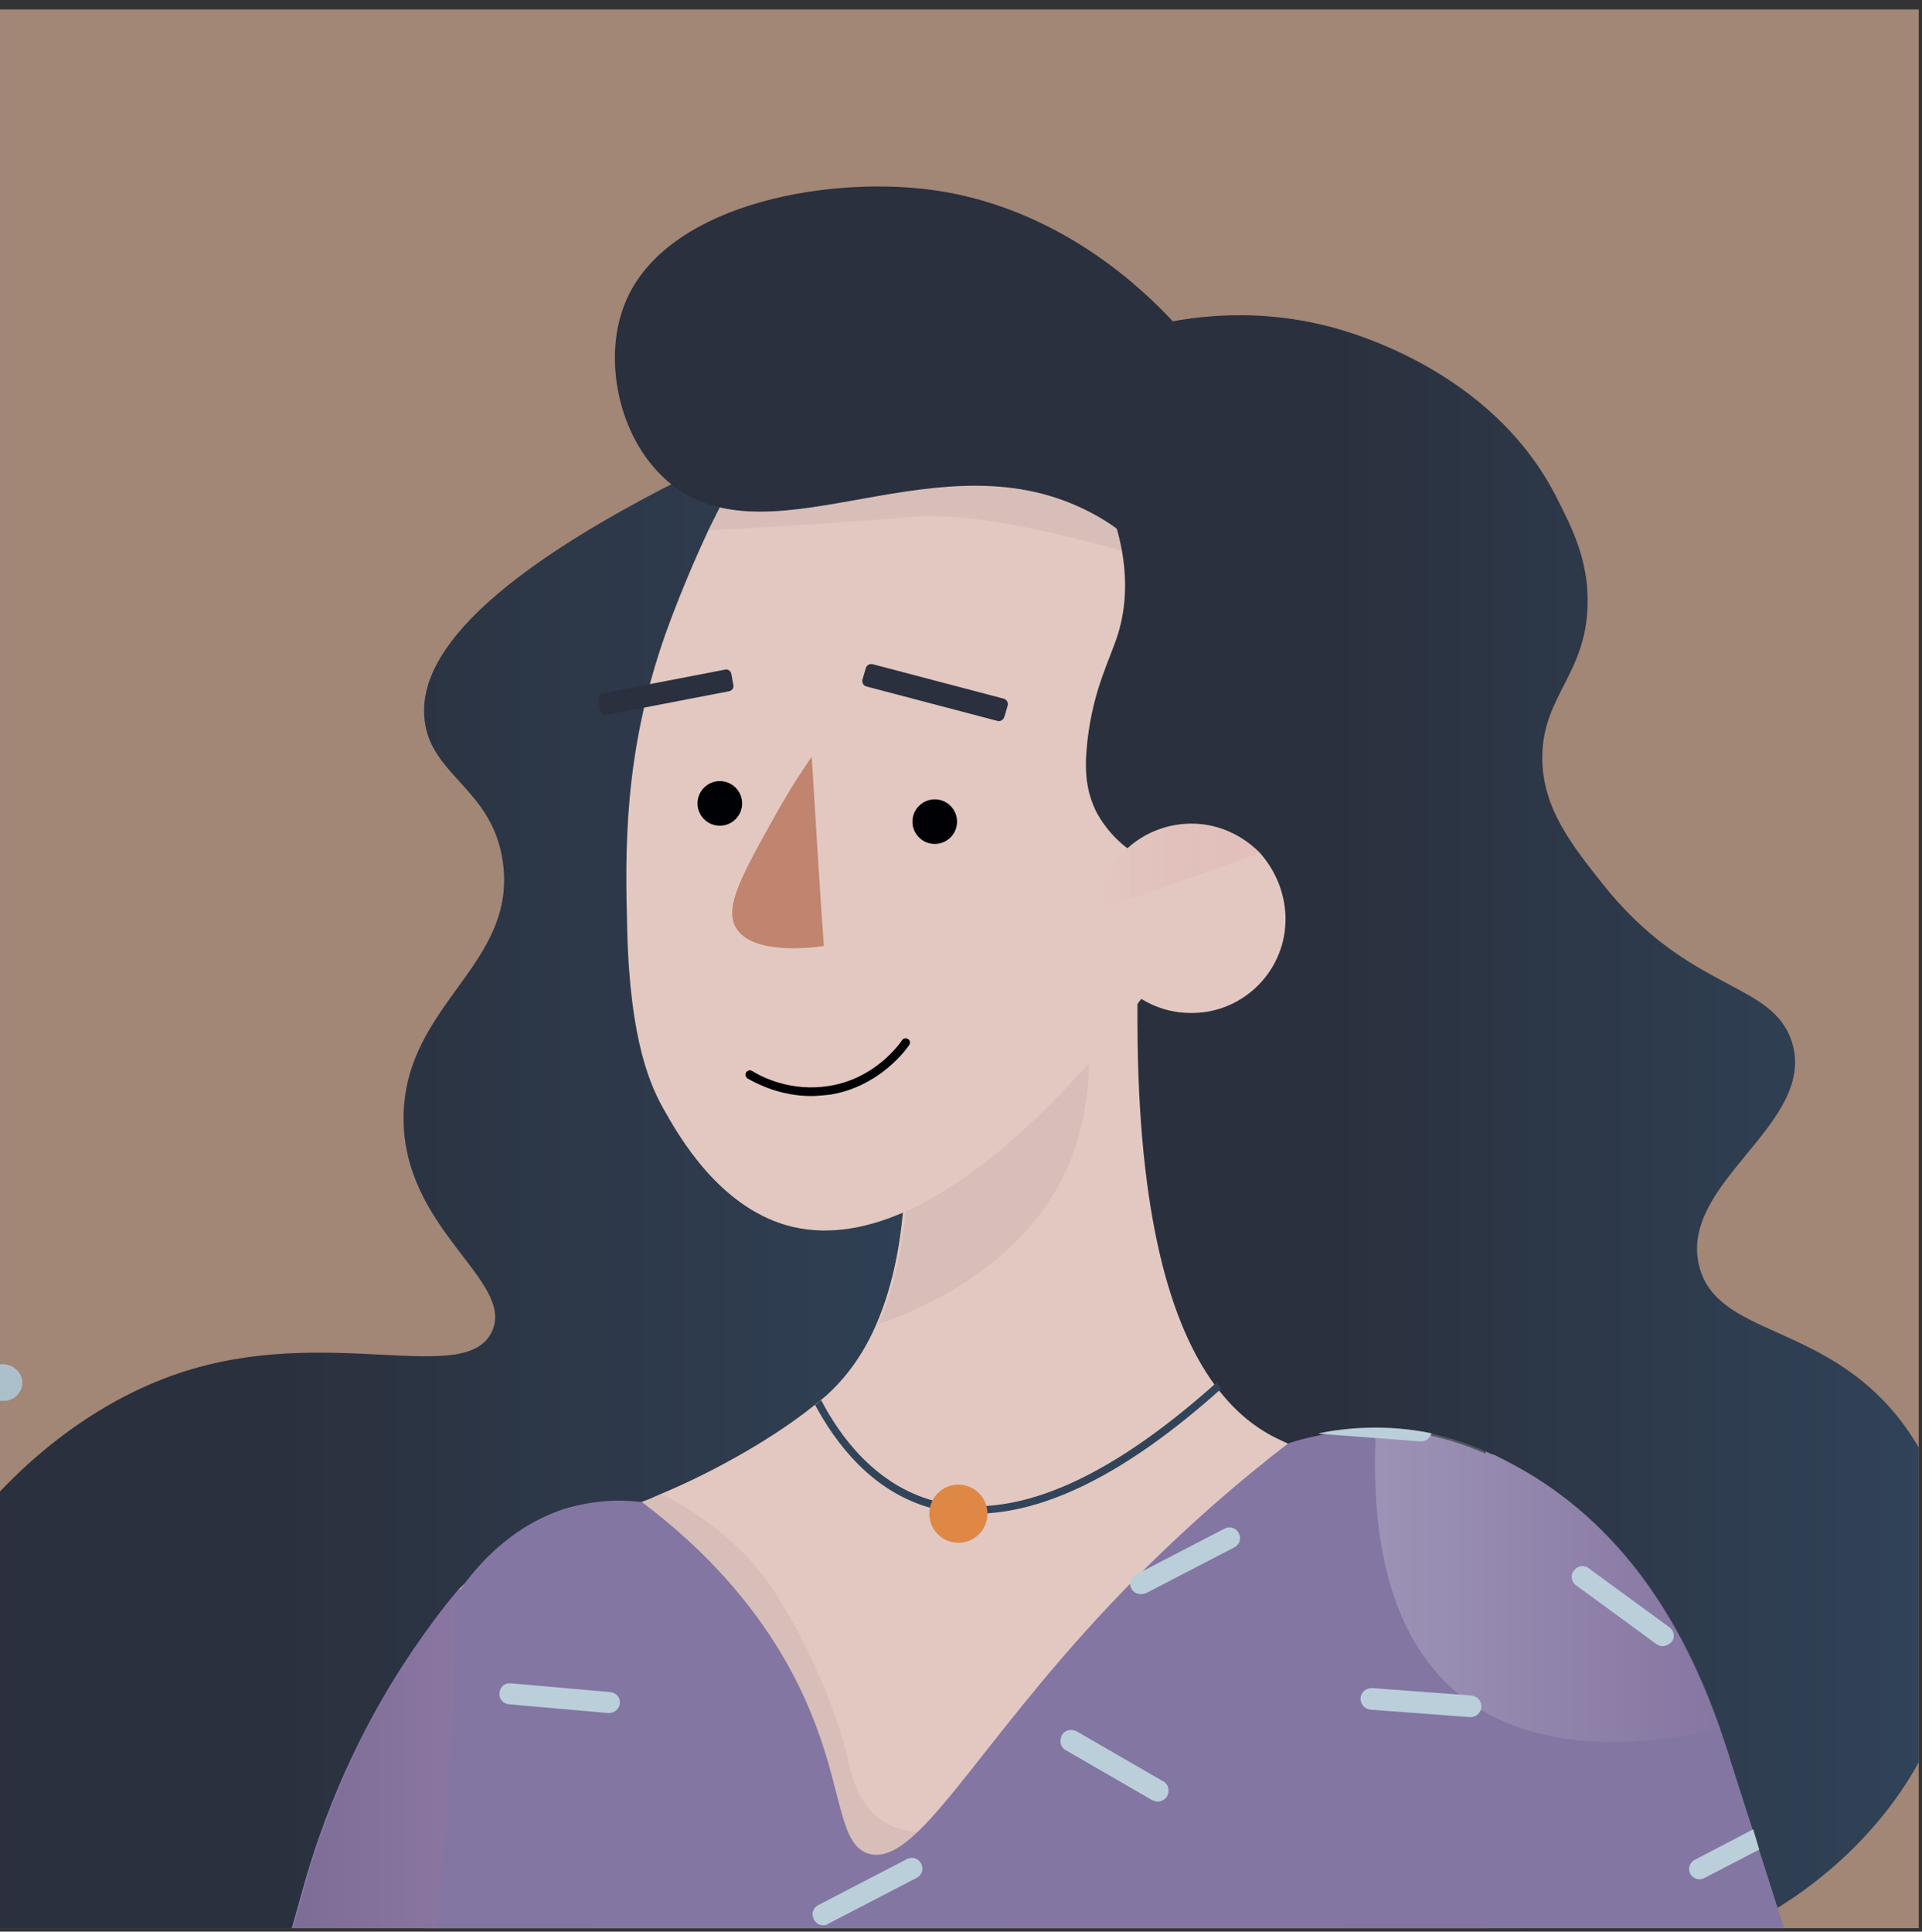 <svg width="199" height="200" viewBox="0 0 199 200" fill="none" xmlns="http://www.w3.org/2000/svg">
<rect x="0" y="0" width="199" height="200" fill="#333333" stroke="none"/>
<g clip-path="url(#clip0_3_16135)">
<rect width="198.663" height="198.663" transform="translate(0.001 0.98)" fill="#A28676"/>
<path d="M106.435 39.1C105.526 42.389 98.038 71.288 114.272 86.892C116.232 88.781 118.821 90.67 122.109 92.28C120.01 94.519 117.211 98.157 115.812 103.265C114.412 108.303 115.532 111.032 115.182 118.729C114.762 129.505 112.593 128.176 113.293 133.914C114.482 144.13 120.36 150.777 124.698 155.535C125.818 156.795 126.658 157.635 126.867 157.845C141.492 172.539 147.859 197.099 161.224 201.928C174.239 206.686 196.911 193.671 201.739 174.778C203.908 166.381 202.998 154.906 196.561 146.789C188.654 136.853 177.738 138.392 175.919 131.045C173.819 122.438 188.024 116.42 185.575 108.024C183.616 101.516 175.009 102.916 165.983 91.58C162.764 87.521 159.615 83.603 159.685 78.285C159.755 72.057 164.233 69.748 164.373 62.611C164.513 57.923 162.624 54.424 161.224 51.625C154.437 38.05 139.113 34.132 136.944 33.642C121.34 29.933 108.814 37.561 106.435 39.1Z" fill="url(#paint0_linear_3_16135)"/>
<path d="M84.465 104.315C97.2 96.338 75.298 47.287 75.298 47.287C49.128 59.672 43.32 68.419 43.95 74.437C44.51 80.314 51.017 81.644 52.067 89.271C53.536 99.977 41.921 103.895 41.781 115.651C41.711 127.336 53.327 132.584 50.947 137.832C48.288 143.71 33.944 136.993 18.55 142.171C-0.063 148.398 -16.437 170.58 -14.687 192.901C-14.547 194.581 -12.588 216.272 2.176 223.69C15.681 230.477 22.678 216.622 41.921 222.71C51.367 225.649 61.723 232.786 74.109 228.728C74.109 228.728 74.249 228.658 74.388 228.588C99.929 220.121 110.495 189.822 111.194 168.761C112.104 140.211 95.031 120.199 90.132 114.881C88.523 111.383 86.564 107.744 84.465 104.315Z" fill="url(#paint1_linear_3_16135)"/>
<path d="M159.684 177.647C159.195 180.446 158.565 182.825 158.215 184.434C158.215 184.504 158.145 184.644 158.145 184.714C158.005 185.414 157.795 186.184 157.585 186.953C155.766 194.161 148.699 218.371 119.73 310.036C104.895 309.337 90.131 308.637 75.297 307.867C68.929 307.447 62.632 307.027 56.264 306.608C56.894 293.942 54.655 286.036 52.346 281.067C52.346 281.067 48.707 269.242 44.998 256.577C44.998 256.507 44.998 256.507 44.998 256.437C41.57 244.541 38.001 231.946 37.371 227.328C37.301 226.978 37.301 226.698 37.231 226.488C37.091 225.089 37.091 223.759 37.091 222.57C37.091 222.43 37.091 222.29 37.091 222.15C37.091 221.94 37.091 221.73 37.091 221.52C37.091 221.24 37.091 221.03 37.161 220.751C37.161 220.541 37.231 220.261 37.231 220.051C37.231 219.841 37.301 219.561 37.301 219.351C37.301 219.141 37.371 218.861 37.371 218.651C37.651 216.972 38.071 215.503 38.561 214.103C38.631 213.893 38.701 213.613 38.841 213.403C39.261 212.284 39.75 211.094 40.31 209.975C40.38 209.835 40.45 209.695 40.45 209.555C40.87 208.505 41.36 207.456 41.849 206.266C41.919 206.126 41.989 205.986 41.989 205.846C42.409 204.797 42.759 203.677 43.179 202.488C43.249 202.278 43.319 202.068 43.319 201.928C43.459 201.578 43.529 201.158 43.599 200.808C43.669 200.598 43.669 200.388 43.739 200.248C43.739 200.178 43.809 200.038 43.809 199.969C43.879 199.829 43.879 199.619 43.949 199.479C44.438 197.31 44.928 194.86 45.208 191.992C47.028 178.977 45.278 173.029 45.698 168.97C45.698 168.83 45.698 168.76 45.698 168.621C45.698 168.411 45.768 168.201 45.768 167.991C45.768 167.851 45.838 167.711 45.908 167.501C45.908 167.431 45.978 167.291 45.978 167.221C46.048 167.081 46.048 166.941 46.118 166.801C46.118 166.731 46.188 166.591 46.258 166.521C46.328 166.311 46.468 166.101 46.538 165.962C46.818 165.472 47.097 165.052 47.517 164.562C49.547 162.323 53.255 160.644 60.322 157.845C61.232 157.495 62.142 157.075 63.191 156.725C63.191 156.725 63.961 156.445 66.34 155.536C66.97 155.326 67.6 155.046 68.229 154.766C74.457 152.177 80.545 148.538 84.183 145.599C84.393 145.459 84.603 145.249 84.813 145.11C85.233 144.76 85.583 144.48 85.863 144.2C87.962 142.241 89.571 139.792 90.691 137.203C94.539 128.456 93.84 117.4 93.28 112.362L117.77 103.755C117.77 104.525 117.77 105.295 117.77 106.064C117.84 125.937 121.199 137.133 125.747 143.36C125.887 143.57 126.097 143.78 126.237 143.99C128.056 146.299 130.016 147.838 132.115 148.888C132.535 149.098 132.885 149.238 133.304 149.448C141.211 152.737 149.538 149.168 155.626 155.186C161.434 160.574 160.944 170.37 159.684 177.647Z" fill="#E2C8C0"/>
<path opacity="0.06" d="M108.534 98.647C113.013 100.117 113.922 110.963 111.333 118.8C107.065 131.605 93.28 136.293 90.971 137.063C94.82 128.316 94.12 117.26 93.56 112.222C98.388 102.986 104.756 97.388 108.534 98.647Z" fill="#253041"/>
<path opacity="0.06" d="M82.924 201.508C83.414 197.52 84.044 188.003 79.146 177.507C73.478 165.402 63.961 159.594 60.533 157.705C61.023 157.495 61.442 157.355 61.932 157.145C62.422 156.935 62.912 156.795 63.402 156.585C63.402 156.585 64.171 156.305 66.55 155.396C67.18 155.186 67.81 154.906 68.44 154.626C75.017 158.055 78.446 162.043 80.335 165.052C85.653 173.379 87.542 181.146 87.542 181.146C88.102 183.525 88.592 186.394 91.041 188.283C93.63 190.242 95.869 189.193 96.849 190.732C98.528 193.531 93.98 201.858 87.752 202.488C85.723 202.698 83.974 201.998 82.924 201.508Z" fill="#253041"/>
<path d="M161.294 154.976C160.804 162.533 160.244 170.09 159.754 177.577C159.754 177.577 159.754 177.577 159.754 177.647C159.614 178.277 159.474 178.837 159.404 179.466C159.055 181.146 158.635 182.825 158.285 184.434C158.285 184.504 158.215 184.644 158.215 184.714C157.935 185.974 157.725 186.883 157.655 186.953C157.515 187.583 157.655 189.263 158.985 193.391C157.515 201.578 155.836 209.905 154.017 218.441C152.267 226.908 150.308 235.515 148.209 244.261C146.669 250.699 145.06 257.276 143.311 263.854C142.121 268.332 140.932 272.811 139.742 277.149C138.762 280.648 137.783 284.076 136.803 287.505C134.564 295.202 132.325 302.689 130.016 310.036C116.441 309.756 105.385 309.337 97.618 308.987C92.23 308.777 86.492 308.427 75.437 307.867C72.288 307.727 69.139 307.517 66.06 307.377C62.842 307.237 59.623 307.027 56.474 306.887C56.474 306.817 56.474 306.678 56.474 306.608C56.474 306.328 56.474 305.978 56.474 305.628C56.404 302.759 55.704 298.281 54.515 292.893C53.325 287.505 51.786 281.137 50.036 274.56C48.497 268.612 46.818 262.454 45.208 256.577C45.208 256.507 45.208 256.507 45.208 256.437C41.57 243.142 38.211 231.456 37.581 227.328C37.511 226.978 37.511 226.698 37.441 226.488C37.301 225.089 37.301 223.759 37.301 222.57C37.301 222.43 37.301 222.29 37.301 222.15C37.301 221.94 37.301 221.73 37.301 221.52C37.301 221.24 37.301 221.03 37.371 220.75C37.371 220.541 37.441 220.261 37.441 220.051C37.441 219.841 37.511 219.561 37.511 219.351C37.511 219.141 37.581 218.861 37.581 218.651C37.861 216.972 38.281 215.502 38.771 214.103C38.841 213.893 38.911 213.613 39.051 213.403C39.47 212.284 39.96 211.094 40.52 209.975C40.59 209.835 40.66 209.695 40.66 209.555C41.08 208.505 41.57 207.456 42.059 206.266C42.129 206.126 42.199 205.986 42.199 205.846C42.619 204.797 42.969 203.677 43.389 202.487C43.459 202.278 43.529 202.068 43.529 201.928C43.669 201.578 43.739 201.158 43.809 200.808C43.879 200.598 43.879 200.388 43.949 200.248C43.949 200.178 44.019 200.038 44.019 199.968C44.089 199.828 44.089 199.619 44.159 199.479C44.648 197.309 44.998 195.14 45.418 191.991C47.237 178.976 45.488 173.029 45.908 168.97C45.908 168.83 45.908 168.76 45.908 168.62C45.908 168.411 45.978 168.201 45.978 167.991C45.978 167.851 46.048 167.711 46.118 167.501C46.118 167.431 46.188 167.291 46.188 167.221C46.258 167.081 46.258 166.941 46.328 166.801C46.328 166.731 46.398 166.661 46.398 166.521C46.468 166.311 46.608 166.101 46.678 165.961C47.028 165.402 47.377 164.982 47.657 164.562C48.777 163.023 52.066 158.544 57.803 156.445C58.293 156.235 58.853 156.095 59.413 155.955C60.882 155.605 63.331 155.116 66.48 155.535C72.428 160.014 80.265 167.431 84.463 178.627C87.262 186.044 86.982 191.012 89.921 191.922C94.889 193.391 100.767 181.146 114.972 166.101C122.179 158.474 128.826 152.946 133.374 149.448C135.054 148.888 138.273 148.048 142.401 148.048C144.5 148.048 146.879 148.258 149.398 148.958C151.567 149.518 153.597 150.427 153.807 150.497C153.877 150.567 153.947 150.567 154.087 150.637C154.226 150.707 154.296 150.777 154.436 150.777C154.506 150.777 154.576 150.847 154.646 150.847C157.655 152.037 159.824 153.716 161.294 154.976Z" fill="#8376A2"/>
<path d="M199.221 263.924C199.082 273.16 196.632 279.947 191.035 284.216C177.32 294.572 153.039 284.496 139.674 277.148C136.945 275.679 134.706 274.28 133.097 273.23C129.738 271.061 127.289 269.032 125.54 266.932C123.58 264.623 122.531 262.384 122.111 259.935C121.761 257.836 121.971 255.597 122.531 253.498C123.86 248.25 127.639 243.561 132.327 241.952C135.756 240.762 139.114 241.672 145.622 243.491C146.532 243.771 147.371 243.981 148.141 244.261C157.447 247.27 160.806 250.489 162.835 248.949C165.424 246.99 162.765 239.783 159.687 230.966C157.797 225.508 155.768 221.45 153.949 218.441C150.94 213.473 148.281 211.444 147.161 210.604C144.223 208.505 143.103 208.575 141.703 207.455C137.575 204.166 136.456 194.58 146.042 169.25C148.141 163.722 150.73 157.424 153.879 150.287C153.949 150.357 154.019 150.357 154.159 150.427C154.299 150.497 154.369 150.567 154.509 150.567C154.579 150.567 154.649 150.637 154.718 150.637C155.978 151.267 157.797 152.176 159.687 153.436C170.323 160.433 175.361 171.279 178.09 178.976C178.509 180.236 178.929 181.355 179.209 182.405C190.545 217.671 199.431 245.521 199.221 263.924Z" fill="#8376A2"/>
<path opacity="0.21" d="M178.157 178.976C170.32 180.725 164.163 180.725 159.335 179.466C152.757 177.856 148.559 173.938 146.04 169.25C142.471 162.602 142.121 154.205 142.471 147.838C144.57 147.838 146.949 148.048 149.468 148.748C151.638 149.307 153.667 150.217 153.877 150.287C153.947 150.357 154.017 150.357 154.157 150.427C154.297 150.497 154.367 150.567 154.507 150.567C154.577 150.567 154.646 150.637 154.716 150.637C155.976 151.267 157.795 152.176 159.685 153.436C170.39 160.433 175.429 171.279 178.157 178.976Z" fill="url(#paint2_linear_3_16135)"/>
<path d="M126.447 143.78C116.861 152.387 108.324 156.725 100.977 156.725C99.438 156.725 97.968 156.515 96.499 156.165C90.271 154.486 86.493 149.378 84.394 145.459C84.603 145.32 84.813 145.11 85.023 144.97C86.983 148.748 90.691 153.786 96.709 155.396C104.686 157.565 114.482 153.436 125.958 143.15C126.098 143.36 126.308 143.57 126.447 143.78Z" fill="#31445A"/>
<path d="M99.229 159.734C100.891 159.734 102.238 158.387 102.238 156.725C102.238 155.063 100.891 153.716 99.229 153.716C97.567 153.716 96.22 155.063 96.22 156.725C96.22 158.387 97.567 159.734 99.229 159.734Z" fill="#DF8744"/>
<path d="M126.797 90.041C126.027 91.44 124.978 93.329 123.648 95.499C116.021 107.744 96.918 131.325 81.385 126.847C74.457 124.817 70.399 117.82 68.859 115.091C67.39 112.572 65.221 107.884 64.941 96.268C64.731 88.291 64.521 78.145 68.859 65.76C69.209 64.78 70.819 60.302 73.338 54.914C75.507 50.436 78.376 45.328 81.804 41.199C85.723 36.511 90.341 33.082 95.449 33.222C101.677 33.432 106.155 38.82 109.094 42.389C109.164 42.529 109.584 43.019 110.143 43.718C111.823 46.097 115.112 51.206 116.161 57.013C116.651 59.812 116.651 62.751 115.741 65.69C114.902 68.349 113.222 71.288 112.592 76.676C112.313 79.265 112.313 81.434 113.362 83.743C113.502 84.093 114.482 86.052 116.511 87.662C120.709 90.88 125.747 90.181 126.797 90.041Z" fill="#E2C8C0"/>
<path opacity="0.06" d="M116.301 57.084C111.193 55.614 100.907 52.955 94.47 53.515C88.172 54.075 78.586 54.635 73.408 54.914C75.577 50.436 78.446 45.328 81.874 41.2L110.284 43.789C111.963 46.168 115.252 51.276 116.301 57.084Z" fill="#253041"/>
<path d="M96.781 87.381C98.057 87.381 99.09 86.348 99.09 85.072C99.09 83.797 98.057 82.763 96.781 82.763C95.506 82.763 94.472 83.797 94.472 85.072C94.472 86.348 95.506 87.381 96.781 87.381Z" fill="#000105"/>
<path d="M74.529 85.492C75.805 85.492 76.838 84.458 76.838 83.183C76.838 81.908 75.805 80.874 74.529 80.874C73.254 80.874 72.22 81.908 72.22 83.183C72.22 84.458 73.254 85.492 74.529 85.492Z" fill="#000105"/>
<path d="M83.974 113.481C80.826 113.481 78.376 112.222 77.397 111.662C77.187 111.522 77.117 111.242 77.257 111.032C77.397 110.822 77.677 110.752 77.887 110.892C79.006 111.592 82.015 113.061 85.864 112.432C90.272 111.732 92.791 108.583 93.421 107.673C93.561 107.463 93.841 107.463 94.05 107.603C94.26 107.743 94.26 108.023 94.121 108.233C93.421 109.213 90.692 112.571 85.934 113.341C85.234 113.411 84.604 113.481 83.974 113.481Z" fill="#000105"/>
<path d="M84.044 78.355C83.064 79.754 81.735 81.784 80.335 84.303C76.767 90.67 74.947 93.959 76.207 96.058C77.816 98.857 83.904 98.157 85.303 97.948C84.813 91.44 84.464 84.862 84.044 78.355Z" fill="#C0846F"/>
<path d="M131.696 85.072C126.938 63.59 118.681 55.544 111.543 52.395C95.869 45.397 79.006 58.902 68.79 49.526C63.962 45.047 62.562 37.281 64.522 31.893C68.3 21.327 85.164 18.178 96.359 19.647C116.092 22.236 132.325 41.339 134.914 61.281C136.244 71.497 133.655 80.034 131.696 85.072Z" fill="#2A303D"/>
<path d="M103.289 74.646L89.714 71.078C89.434 71.008 89.224 70.728 89.294 70.378L89.644 69.188C89.714 68.908 89.994 68.698 90.344 68.768L103.919 72.337C104.199 72.407 104.409 72.687 104.339 73.037L103.989 74.226C103.849 74.576 103.569 74.716 103.289 74.646Z" fill="#2A303D"/>
<path d="M75.509 71.568L62.774 74.017C62.494 74.087 62.214 73.877 62.144 73.597L61.934 72.407C61.864 72.127 62.074 71.847 62.354 71.778L75.089 69.329C75.369 69.258 75.649 69.469 75.719 69.748L75.929 70.938C75.999 71.218 75.789 71.498 75.509 71.568Z" fill="#2A303D"/>
<path d="M133.097 95.429C132.957 100.816 128.409 105.085 123.021 104.875C117.633 104.735 113.364 100.187 113.574 94.799C113.574 94.589 113.574 94.449 113.574 94.239C113.994 89.061 118.402 85.142 123.65 85.282C126.309 85.352 128.689 86.542 130.438 88.291C132.117 90.181 133.167 92.7 133.097 95.429Z" fill="#E2C8C0"/>
<path opacity="0.28" d="M130.369 88.361L113.575 94.308C113.995 89.13 118.403 85.212 123.651 85.352C126.24 85.422 128.619 86.541 130.369 88.361Z" fill="url(#paint3_linear_3_16135)"/>
<path d="M2.314 143.15C2.314 143.64 2.104 144.13 1.754 144.48C1.404 144.829 0.914 145.039 0.424 145.039H-35.332C-36.382 145.039 -37.221 144.2 -37.221 143.15C-37.221 142.66 -37.011 142.17 -36.661 141.821C-36.312 141.471 -35.822 141.261 -35.332 141.261H0.424C1.474 141.331 2.314 142.17 2.314 143.15Z" fill="#BACFDA"/>
<path opacity="0.09" d="M2.312 143.15C2.312 143.64 2.103 144.129 1.753 144.479C1.403 144.829 0.913 145.039 0.423 145.039H-1.466C-3.215 161.693 -4.965 178.276 -6.644 194.93H-19.309C-27.706 185.833 -28.336 182.195 -27.356 180.586C-25.817 178.066 -20.149 179.886 -12.802 175.967C-11.892 175.477 -9.023 173.798 -7.484 170.579C-7.274 170.16 -6.574 168.55 -6.994 168.27C-7.694 167.71 -10.633 172.189 -15.461 174.638C-21.688 177.787 -28.686 176.317 -28.756 175.617C-28.826 175.058 -23.648 175.058 -16.51 171.909C-10.493 169.25 -5.944 165.541 -6.224 165.051C-6.504 164.562 -10.423 166.871 -17.84 169.04C-23.158 170.579 -30.155 172.049 -30.505 171.139C-30.715 170.439 -27.076 168.62 -26.586 168.34C-21.758 165.891 -14.551 164.072 -12.102 163.512C-11.192 163.302 -9.373 162.812 -8.953 161.553C-8.743 160.923 -8.883 160.083 -9.373 159.594C-10.633 158.334 -13.641 160.013 -18.4 161.623C-23.298 163.302 -28.965 164.492 -29.245 163.862C-29.455 163.302 -25.957 161.343 -23.927 160.223C-16.02 155.885 -13.222 156.095 -12.592 153.716C-11.962 151.267 -14.201 147.558 -13.921 145.039C-13.921 144.969 -13.851 144.269 -13.711 143.29C-13.641 142.59 -13.571 141.96 -13.502 141.331H0.423C1.473 141.331 2.312 142.17 2.312 143.15Z" fill="#2A303D"/>
<path d="M64.941 208.995C63.542 216.062 61.233 225.578 57.104 236.424C52.976 247.27 31.984 302.339 3.085 302.199C-9.72 302.129 -19.166 291.213 -32.741 274.63C-33.301 273.93 -33.931 273.16 -34.561 272.46C-36.45 270.151 -52.264 250.279 -58.072 220.82C-58.561 218.511 -58.841 216.342 -59.121 214.453C-60.731 201.858 -57.932 197.729 -55.763 195.77C-52.124 192.551 -46.246 191.781 -41.698 193.391C-33.371 196.33 -31.552 206.476 -26.794 217.671C-22.175 228.517 -13.149 244.261 -4.542 251.468C-1.393 254.127 1.755 255.597 4.484 255.247C14.98 253.988 22.608 226.768 31.074 196.54C32.054 193.041 34.923 182.335 42.83 170.719C44.369 168.48 45.769 166.591 46.888 165.262C47.098 164.982 47.378 164.702 47.588 164.422C53.466 179.256 59.203 194.16 64.941 208.995Z" fill="#8376A2"/>
<path opacity="0.4" d="M47.098 165.191C47.028 182.755 45.139 250.559 19.878 265.463C-0.064 277.219 -3.913 262.104 -4.333 251.398C-1.184 254.057 1.965 255.527 4.694 255.177C15.19 253.917 22.817 226.698 31.284 196.469C32.264 192.971 35.132 182.265 43.039 170.649C44.579 168.41 45.978 166.521 47.098 165.191Z" fill="url(#paint4_linear_3_16135)"/>
<path d="M63.053 177.367H62.983L52.697 176.458C52.067 176.388 51.648 175.898 51.718 175.268C51.788 174.638 52.277 174.218 52.907 174.288L63.193 175.198C63.823 175.268 64.243 175.758 64.173 176.388C64.103 176.947 63.613 177.367 63.053 177.367Z" fill="#BACFDA"/>
<path d="M172.141 170.44C171.931 170.44 171.721 170.37 171.511 170.23L163.185 164.142C162.695 163.793 162.555 163.093 162.975 162.603C163.325 162.113 164.024 161.973 164.514 162.393L172.841 168.481C173.331 168.831 173.471 169.53 173.051 170.02C172.771 170.3 172.421 170.44 172.141 170.44Z" fill="#BACFDA"/>
<path d="M85.233 199.338C84.813 199.338 84.463 199.128 84.253 198.708C83.973 198.149 84.183 197.519 84.743 197.239L93.91 192.481C94.469 192.201 95.099 192.411 95.379 192.971C95.659 193.53 95.449 194.16 94.889 194.44L85.723 199.198C85.583 199.338 85.443 199.338 85.233 199.338Z" fill="#BACFDA"/>
<path d="M182.147 191.502L176.479 194.44C176.339 194.51 176.129 194.58 175.989 194.58C175.569 194.58 175.22 194.37 175.01 194.021C174.73 193.461 174.94 192.831 175.499 192.551L181.517 189.402C181.727 190.032 181.937 190.802 182.147 191.502Z" fill="#BACFDA"/>
<path d="M118.121 165.051C117.701 165.051 117.351 164.842 117.141 164.492C116.861 163.932 117.071 163.302 117.631 163.022L126.797 158.264C127.357 157.984 127.987 158.194 128.267 158.754C128.547 159.314 128.337 159.943 127.777 160.223L118.61 164.981C118.471 164.981 118.261 165.051 118.121 165.051Z" fill="#BACFDA"/>
<path d="M152.268 177.787H152.198L141.912 177.017C141.282 176.947 140.862 176.457 140.862 175.827C140.932 175.198 141.422 174.778 142.052 174.778L152.338 175.548C152.968 175.618 153.388 176.107 153.388 176.737C153.318 177.367 152.828 177.787 152.268 177.787Z" fill="#BACFDA"/>
<path d="M148.21 148.398C148.07 148.888 147.65 149.238 147.16 149.238H147.09L136.804 148.468C136.734 148.468 136.664 148.468 136.524 148.398C139.323 147.838 143.452 147.419 148.21 148.398Z" fill="#BACFDA"/>
<path d="M119.872 186.533C119.662 186.533 119.522 186.463 119.312 186.393L110.355 181.215C109.795 180.936 109.655 180.236 109.935 179.676C110.215 179.116 110.915 178.976 111.475 179.256L120.431 184.434C120.991 184.714 121.131 185.414 120.851 185.974C120.641 186.323 120.221 186.533 119.872 186.533Z" fill="#BACFDA"/>
</g>
<defs>
<linearGradient id="paint0_linear_3_16135" x1="103.955" y1="117.792" x2="202.801" y2="117.792" gradientUnits="userSpaceOnUse">
<stop offset="0.325" stop-color="#2A303D"/>
<stop offset="1" stop-color="#31445A"/>
</linearGradient>
<linearGradient id="paint1_linear_3_16135" x1="-14.916" y1="138.573" x2="111.218" y2="138.573" gradientUnits="userSpaceOnUse">
<stop offset="0.325" stop-color="#2A303D"/>
<stop offset="1" stop-color="#31445A"/>
</linearGradient>
<linearGradient id="paint2_linear_3_16135" x1="142.371" y1="164.082" x2="178.129" y2="164.082" gradientUnits="userSpaceOnUse">
<stop stop-color="white"/>
<stop offset="1" stop-color="#9375A1"/>
</linearGradient>
<linearGradient id="paint3_linear_3_16135" x1="113.557" y1="89.792" x2="130.367" y2="89.792" gradientUnits="userSpaceOnUse">
<stop stop-color="#E2C8C0"/>
<stop offset="1" stop-color="#DD8093" stop-opacity="0.4"/>
</linearGradient>
<linearGradient id="paint4_linear_3_16135" x1="-4.368" y1="217.457" x2="47.085" y2="217.457" gradientUnits="userSpaceOnUse">
<stop stop-color="#302E40"/>
<stop offset="1" stop-color="#9375A1"/>
</linearGradient>
<clipPath id="clip0_3_16135">
<rect width="198.663" height="198.663" fill="white" transform="translate(0.001 0.98)"/>
</clipPath>
</defs>
</svg>
